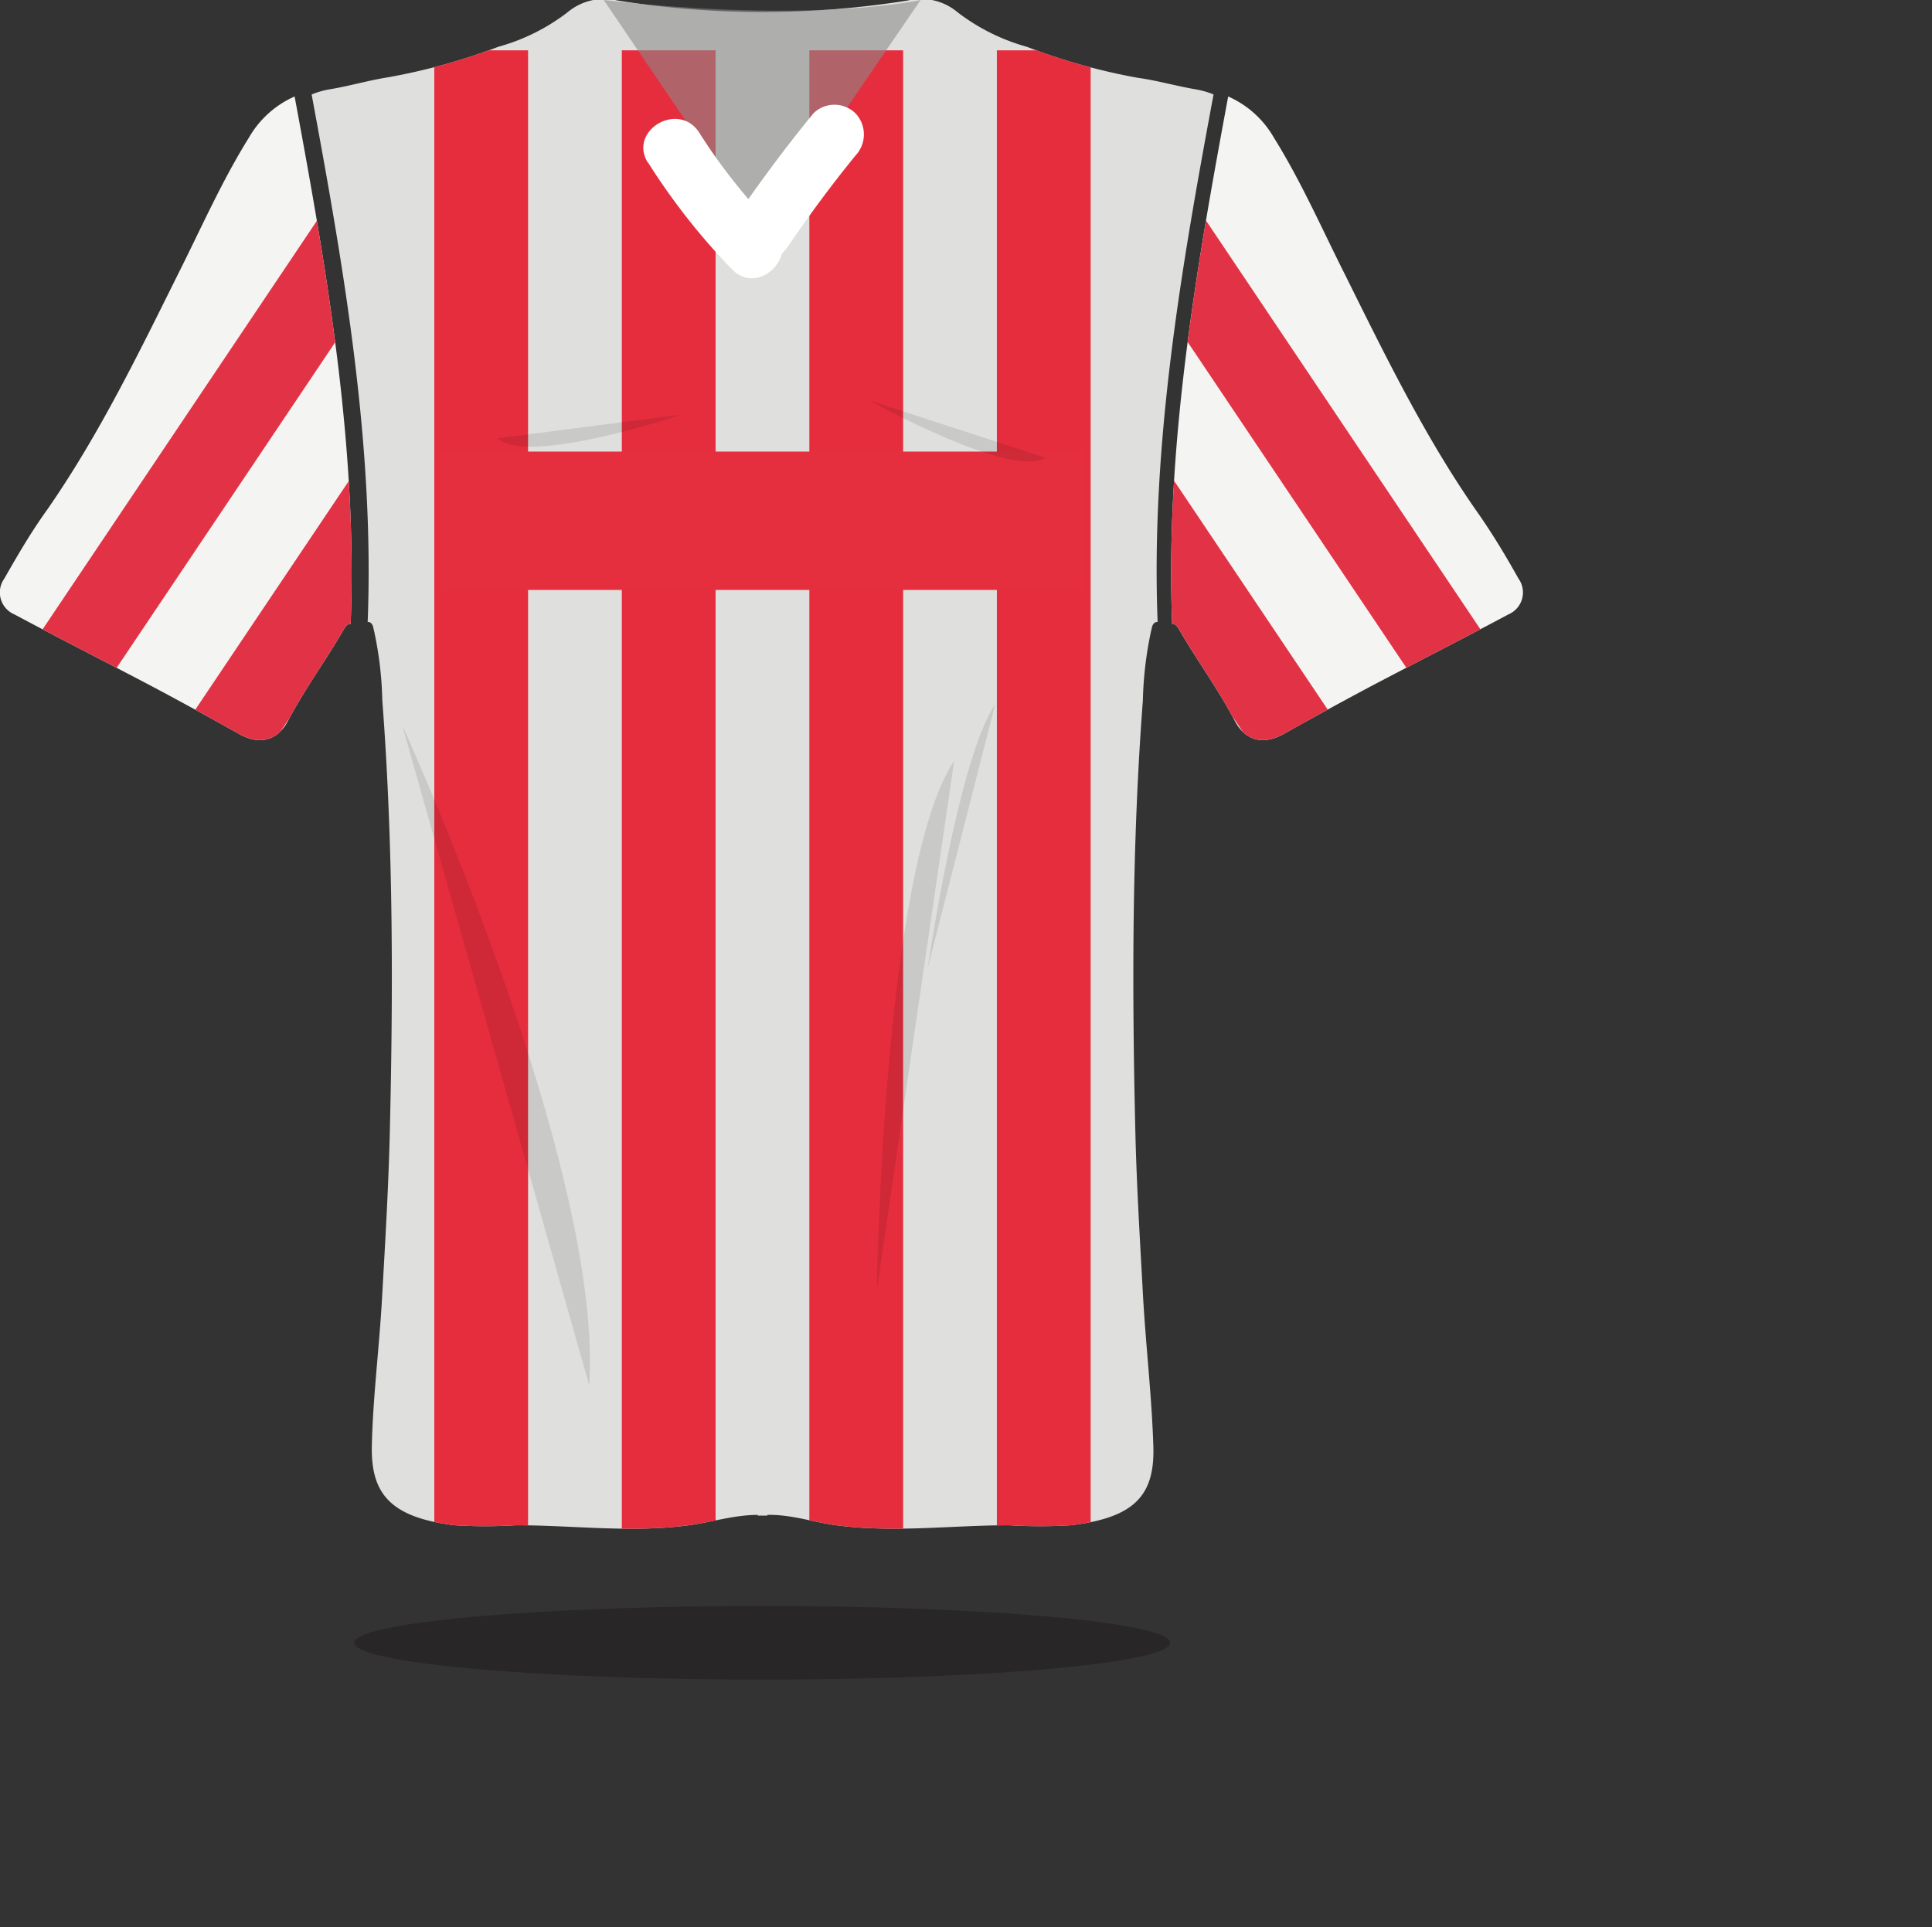 <svg xmlns="http://www.w3.org/2000/svg" xmlns:xlink="http://www.w3.org/1999/xlink" viewBox="0 0 162.37 162.01"><rect x="0" y="0" width="162.37" height="162.01" fill="#333333" stroke="none"/><defs><clipPath id="clip-path" transform="translate(-486.38 -350.36)"><path d="M586.81,357.86a7.19,7.19,0,0,1,1.56.44c-2.72,14.6-5.28,29.47-4.7,44.34h-.08c-.39.08-.39.48-.48.81a30.91,30.91,0,0,0-.68,5.78c-.92,12.1-.92,24.22-.63,36.34.11,4.62.4,9.25.65,13.87.24,4.17.73,8.33.86,12.5s-1.64,6-6.92,6.63a41.79,41.79,0,0,1-5.19,0c-4.85,0-9.69.65-14.55,0-1.93-.26-3.81-.92-5.78-.87v.06l-.4,0-.4,0v-.06c-2,0-3.86.61-5.78.87-4.86.66-9.7,0-14.55,0a41.79,41.79,0,0,1-5.19,0c-5.28-.66-7-2.59-6.92-6.63s.63-8.33.86-12.5c.26-4.62.54-9.26.65-13.87.29-12.12.29-24.25-.63-36.34a30.36,30.36,0,0,0-.68-5.78c-.09-.33-.09-.73-.48-.81h-.07c.58-14.88-2-29.74-4.71-44.34a7.18,7.18,0,0,1,1.56-.44c1.62-.27,3.25-.75,4.85-1a51.61,51.61,0,0,0,9.29-2.57,16.94,16.94,0,0,0,5.8-2.89,4.8,4.8,0,0,1,4.19-1,77.35,77.35,0,0,0,24.42,0,4.79,4.79,0,0,1,4.19,1,17,17,0,0,0,5.8,2.89A51.46,51.46,0,0,0,582,356.9C583.56,357.11,585.19,357.58,586.81,357.86Z" fill="#dfdfde"/></clipPath><clipPath id="clip-path-2" transform="translate(-486.38 -350.36)"><path d="M614,399a2,2,0,0,1-.84,3c-3.89,2.08-7.82,4.07-11.72,6.13-2.41,1.28-4.8,2.6-7.18,3.93-1.68.94-3.21.6-4.1-1.1-1.38-2.63-3.12-5-4.62-7.57-.16-.27-.32-.6-.65-.58-.58-14.88,2-29.74,4.71-44.34a8.28,8.28,0,0,1,3.84,3.46c2.27,3.64,4,7.58,5.93,11.42,3.37,6.78,6.68,13.59,11,19.82C611.72,395.07,612.88,397,614,399Z" fill="#f4f4f3"/></clipPath><clipPath id="clip-path-3" transform="translate(-486.38 -350.36)"><path d="M486.74,399a2,2,0,0,0,.84,3c3.89,2.08,7.82,4.07,11.72,6.13,2.41,1.28,4.8,2.6,7.18,3.93,1.68.94,3.21.6,4.1-1.1,1.38-2.63,3.12-5,4.62-7.57.16-.27.32-.6.65-.58.58-14.88-2-29.74-4.71-44.34a8.28,8.28,0,0,0-3.84,3.46c-2.27,3.64-4,7.58-5.93,11.42-3.37,6.78-6.68,13.59-11,19.82C489,395.07,487.88,397,486.74,399Z" fill="#f4f4f3"/></clipPath></defs><title>Stoke</title><g id="Layer_1" data-name="Layer 1"><path d="M586.81,357.86a7.19,7.19,0,0,1,1.56.44c-2.72,14.6-5.28,29.47-4.7,44.34h-.08c-.39.08-.39.48-.48.81a30.91,30.91,0,0,0-.68,5.78c-.92,12.1-.92,24.22-.63,36.34.11,4.62.4,9.25.65,13.87.24,4.17.73,8.33.86,12.5s-1.64,6-6.92,6.63a41.79,41.79,0,0,1-5.19,0c-4.85,0-9.69.65-14.55,0-1.93-.26-3.81-.92-5.78-.87v.06l-.4,0-.4,0v-.06c-2,0-3.86.61-5.78.87-4.86.66-9.7,0-14.55,0a41.79,41.79,0,0,1-5.19,0c-5.28-.66-7-2.59-6.92-6.63s.63-8.33.86-12.5c.26-4.62.54-9.26.65-13.87.29-12.12.29-24.25-.63-36.34a30.36,30.36,0,0,0-.68-5.78c-.09-.33-.09-.73-.48-.81h-.07c.58-14.88-2-29.74-4.71-44.34a7.18,7.18,0,0,1,1.56-.44c1.62-.27,3.25-.75,4.85-1a51.61,51.61,0,0,0,9.29-2.57,16.94,16.94,0,0,0,5.8-2.89,4.8,4.8,0,0,1,4.19-1,77.35,77.35,0,0,0,24.42,0,4.79,4.79,0,0,1,4.19,1,17,17,0,0,0,5.8,2.89A51.46,51.46,0,0,0,582,356.9C583.56,357.11,585.19,357.58,586.81,357.86Z" transform="translate(-486.38 -350.36)" fill="#dfdfde"/><g clip-path="url(#clip-path)"><rect x="36.5" y="4.23" width="7.88" height="137.08" fill="#e62d3d"/><rect x="52.26" y="4.23" width="7.88" height="137.08" fill="#e62d3d"/><rect x="68.02" y="4.23" width="7.88" height="137.08" fill="#e62d3d"/><rect x="83.78" y="4.23" width="7.88" height="137.08" fill="#e62d3d"/></g><path d="M537.12,350.36l13.26,19.55,13.37-19.55S554.77,352.38,537.12,350.36Z" transform="translate(-486.38 -350.36)" fill="#8a8a8b" opacity="0.58"/><ellipse cx="64.05" cy="138.09" rx="34.28" ry="3.09" fill="#231f20" opacity="0.65"/><path d="M540.83,364a55.33,55.33,0,0,0,7.07,9c2.25,2.31,5.78-1.23,3.54-3.54a48.91,48.91,0,0,1-6.29-7.94c-1.72-2.71-6-.2-4.32,2.52Z" transform="translate(-486.38 -350.36)" fill="#fff"/><path d="M552.54,371.17q2.7-4,5.74-7.74a2.58,2.58,0,0,0,0-3.54,2.52,2.52,0,0,0-3.54,0q-3.46,4.23-6.53,8.75c-1.81,2.67,2.52,5.18,4.32,2.52Z" transform="translate(-486.38 -350.36)" fill="#fff"/><path d="M614,399a2,2,0,0,1-.84,3c-3.89,2.08-7.82,4.07-11.72,6.13-2.41,1.28-4.8,2.6-7.18,3.93-1.68.94-3.21.6-4.1-1.1-1.38-2.63-3.12-5-4.62-7.57-.16-.27-.32-.6-.65-.58-.58-14.88,2-29.74,4.71-44.34a8.28,8.28,0,0,1,3.84,3.46c2.27,3.64,4,7.58,5.93,11.42,3.37,6.78,6.68,13.59,11,19.82C611.72,395.07,612.88,397,614,399Z" transform="translate(-486.38 -350.36)" fill="#f4f4f3"/><g clip-path="url(#clip-path-2)"><rect x="593.21" y="362.84" width="6.97" height="51.3" transform="translate(-601.64 48.11) rotate(-33.87)" fill="#e13345"/><rect x="628.08" y="463.48" width="6.97" height="51.3" transform="translate(-651.81 84.62) rotate(-33.87)" fill="#e13345"/><rect x="581.24" y="370.88" width="6.97" height="51.3" transform="translate(-608.15 42.8) rotate(-33.87)" fill="#e13345"/></g><path d="M486.74,399a2,2,0,0,0,.84,3c3.89,2.08,7.82,4.07,11.72,6.13,2.41,1.28,4.8,2.6,7.18,3.93,1.68.94,3.21.6,4.1-1.1,1.38-2.63,3.12-5,4.62-7.57.16-.27.32-.6.65-.58.58-14.88-2-29.74-4.71-44.34a8.28,8.28,0,0,0-3.84,3.46c-2.27,3.64-4,7.58-5.93,11.42-3.37,6.78-6.68,13.59-11,19.82C489,395.07,487.88,397,486.74,399Z" transform="translate(-486.38 -350.36)" fill="#f4f4f3"/><g clip-path="url(#clip-path-3)"><rect x="500.58" y="362.84" width="6.97" height="51.3" transform="translate(219.7 641.63) rotate(-146.13)" fill="#e13345"/><rect x="512.55" y="370.88" width="6.97" height="51.3" transform="translate(237.13 663.01) rotate(-146.13)" fill="#e13345"/></g><rect x="37.08" y="37.96" width="54" height="11.63" fill="#e62f3e"/><path d="M520.18,411.32s16.93,37,15.72,55.49Z" transform="translate(-486.38 -350.36)" opacity="0.1"/><path d="M560.07,458.82s.5-35.5,6.5-44.5Z" transform="translate(-486.38 -350.36)" opacity="0.1"/><path d="M564.34,431.76s2.6-17.79,5.67-22.17Z" transform="translate(-486.38 -350.36)" opacity="0.1"/><path d="M559.4,384s12,6.69,14.85,4.84Z" transform="translate(-486.38 -350.36)" opacity="0.1"/><path d="M543.7,385.2s-13,4.38-15.49,2Z" transform="translate(-486.38 -350.36)" opacity="0.1"/></g></svg>